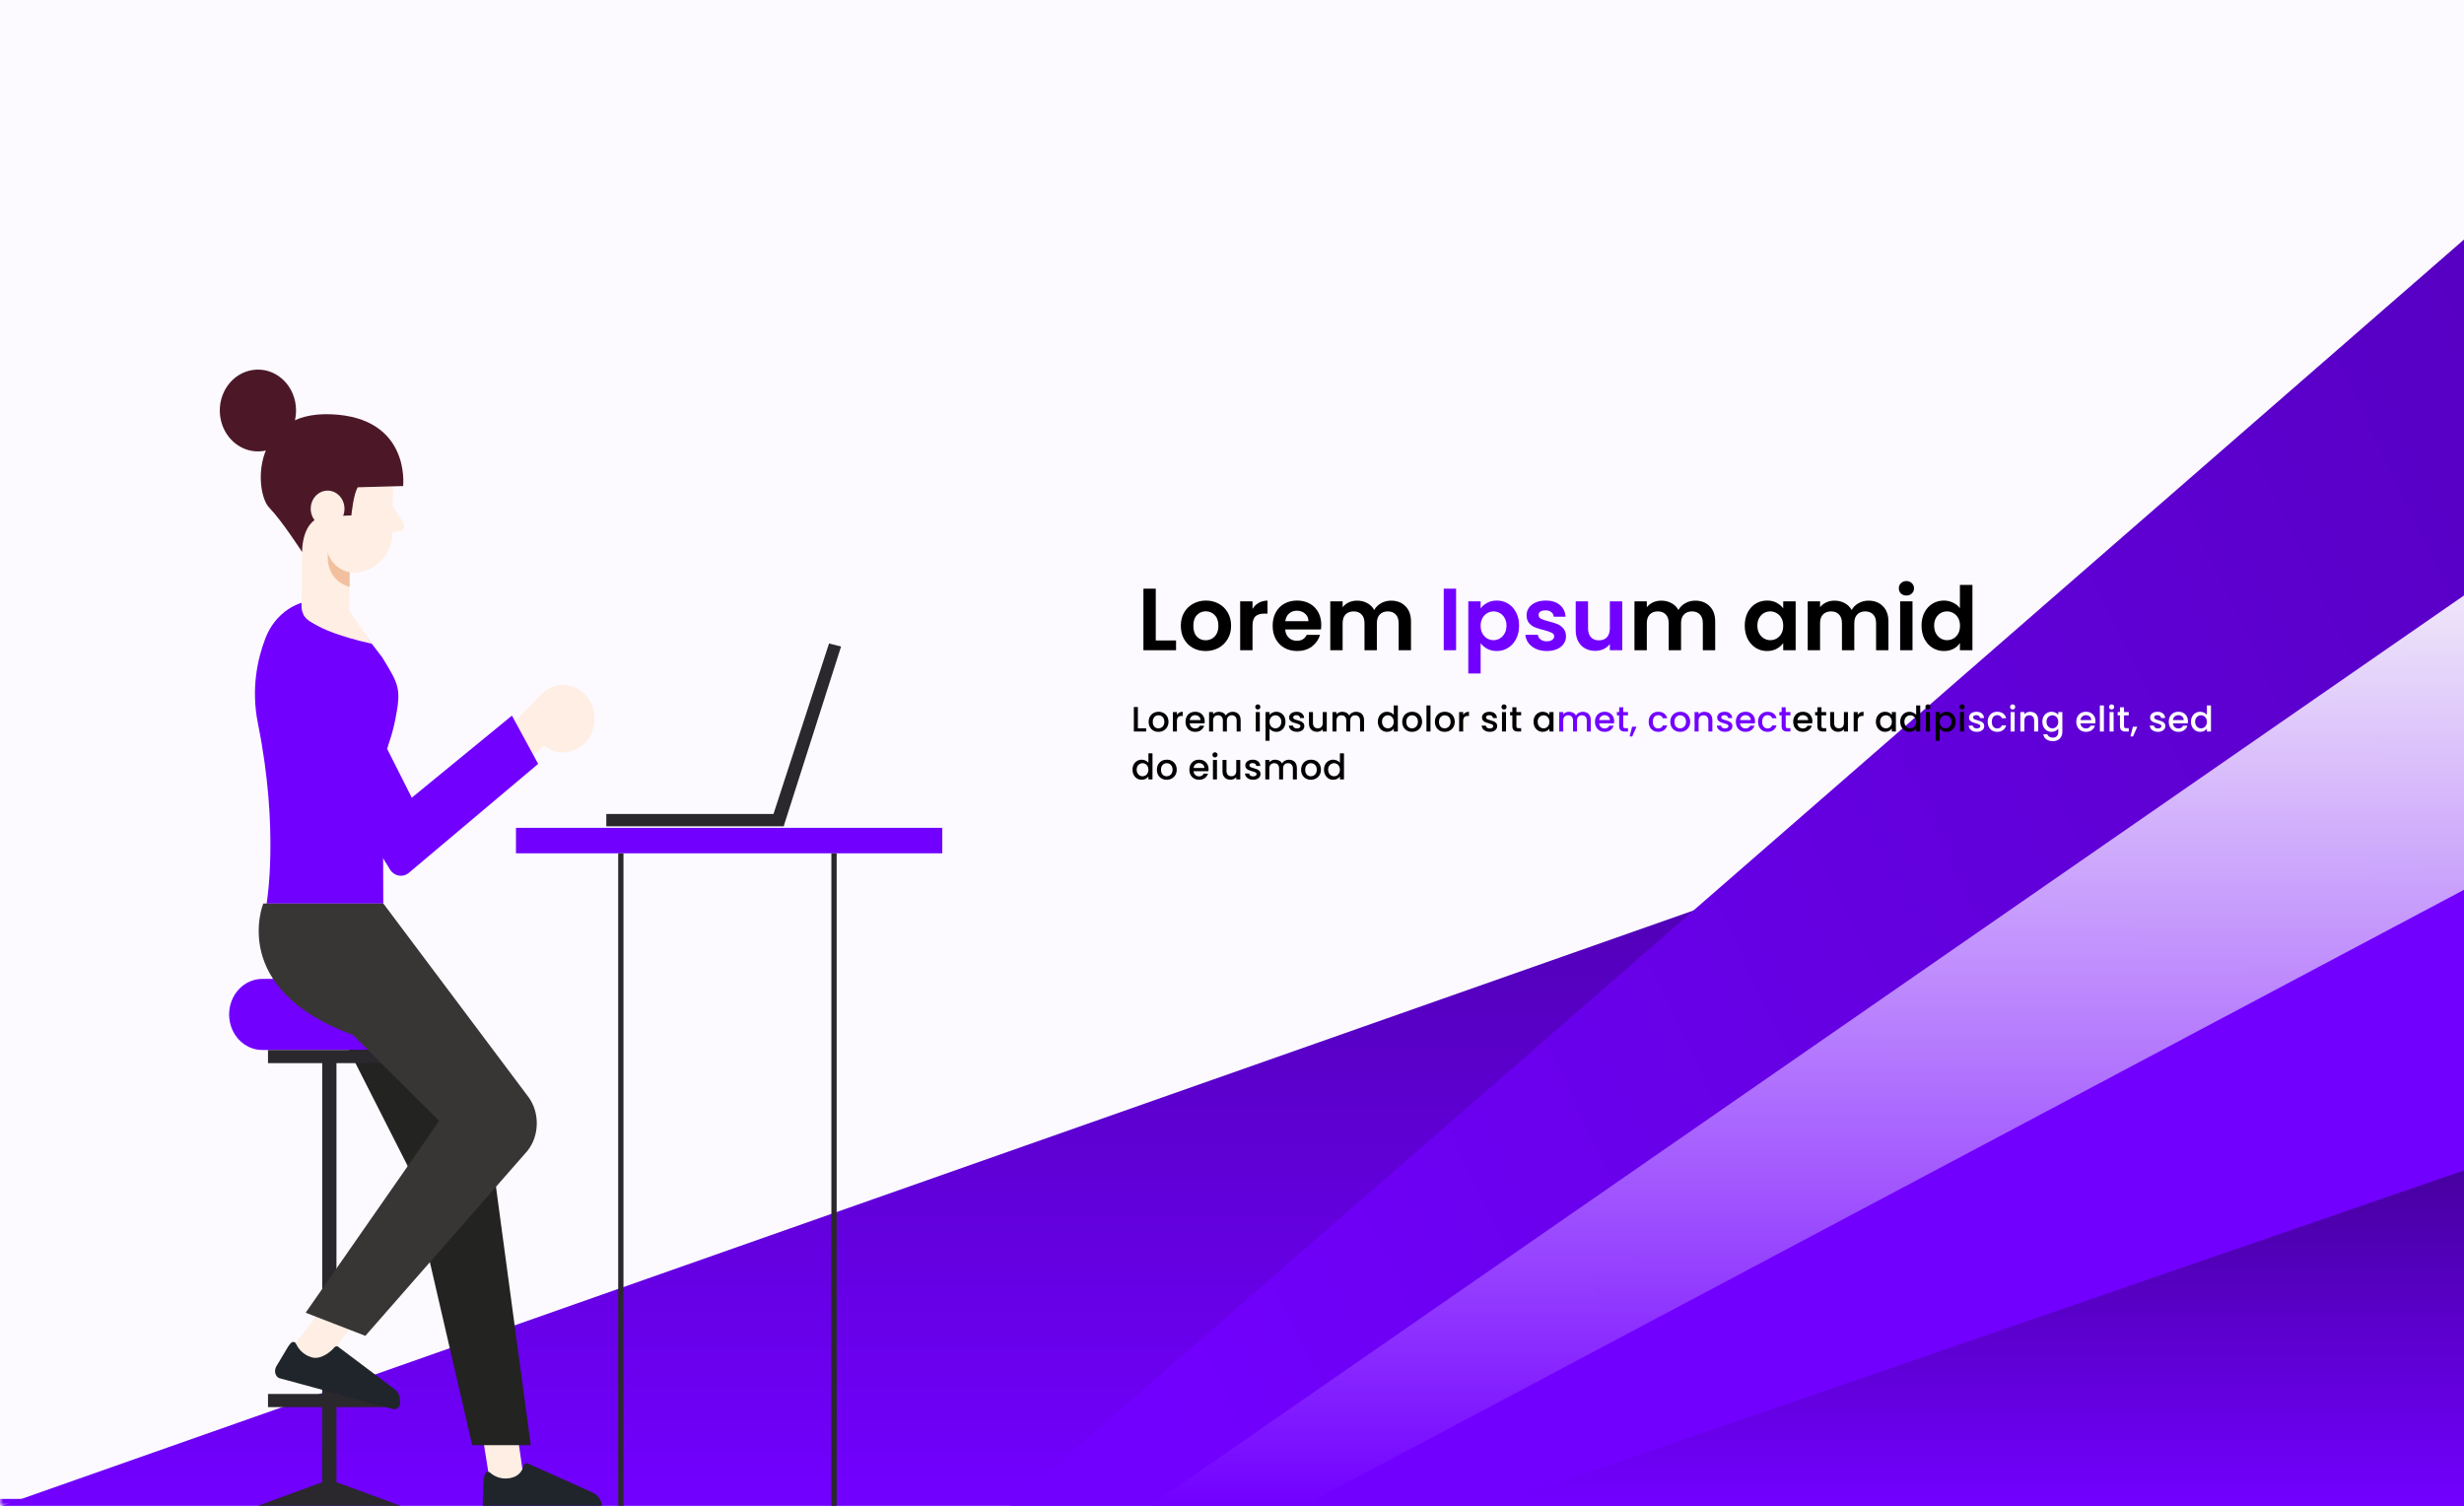 <svg width="360" height="220" viewBox="0 0 360 220" fill="none" xmlns="http://www.w3.org/2000/svg">
<rect width="360" height="220" fill="#1E1E1E"/>
<g clip-path="url(#clip0_568_3855)">
<rect width="360" height="220" fill="#FCFAFF"/>
<mask id="path-1-inside-1_568_3855" fill="white">
<path d="M0 0H360V220H0V0Z"/>
</mask>
<path d="M0 0H360V220H0V0Z" fill="#FCFAFF"/>
<path d="M360 219H0V221H360V219Z" fill="#7200FF" mask="url(#path-1-inside-1_568_3855)"/>
<path d="M332.734 103L-3.9665e-05 220.101L332.734 220.101L332.734 103Z" fill="url(#paint0_linear_568_3855)"/>
<path d="M360 35L147.42 220.101L360 220.101L360 35Z" fill="url(#paint1_linear_568_3855)"/>
<path d="M360 125.298V87L168 220L360 220L360 125.298Z" fill="url(#paint2_linear_568_3855)"/>
<path d="M360 130L190.213 220.101L360 220.101L360 130Z" fill="#7200FF"/>
<path d="M360 171L217.664 220.101L360 220.101V171Z" fill="url(#paint3_linear_568_3855)"/>
<g clip-path="url(#clip1_568_3855)">
<path d="M69.77 205.168L71.528 216.209L76.627 216.737L74.86 204.406L69.77 205.168Z" fill="#FFEEE3"/>
<path d="M70.829 215.447C70.934 215.058 71.313 214.911 71.587 215.145C72.112 215.612 73.056 216.174 74.403 215.975C75.807 215.776 76.307 214.859 76.492 214.219C76.589 213.881 76.888 213.7 77.154 213.829L86.698 218.121C87.23 218.381 87.649 218.891 87.867 219.532C88.077 220.137 87.714 220.804 87.181 220.812L71.547 220.916C70.966 220.916 70.498 220.328 70.531 219.609L70.668 216.114C70.668 216.053 70.676 216.001 70.692 215.941L70.829 215.447Z" fill="#1F252A"/>
<path d="M49.158 154.367H47.077L47.077 219.462H49.158L49.158 154.367Z" fill="#2A272D"/>
<path d="M44.651 140.981L59.559 170.349L68.99 211.147H77.549L71.442 165.806L44.651 140.981Z" fill="#232322"/>
<path d="M56.952 153.407H38.317C35.646 153.407 33.476 151.088 33.476 148.215C33.476 145.351 35.638 143.023 38.317 143.023H56.952C59.622 143.023 61.792 145.351 61.792 148.215C61.792 151.088 59.622 153.407 56.952 153.407Z" fill="#7200FF"/>
<path d="M57.064 153.407H39.155V155.328H57.064V153.407Z" fill="#2A272D"/>
<path d="M57.064 203.662H39.155V205.583H57.064V203.662Z" fill="#2A272D"/>
<path d="M47.149 87.792C43.559 87.325 40.155 89.653 38.783 93.235C37.622 96.255 36.654 100.633 37.686 105.712C40.833 121.261 38.953 132.017 38.953 132.017H55.999L55.934 110.843C55.934 110.843 57.112 108.377 57.75 105.15C58.645 100.633 58.306 100.045 55.846 96.047L50.61 89.194C50.618 89.194 49.448 88.086 47.149 87.792Z" fill="#7200FF"/>
<path d="M78.154 102.796C79.292 100.356 82.051 99.37 84.326 100.59C86.601 101.81 87.521 104.769 86.383 107.209C85.246 109.649 82.487 110.636 80.212 109.416C77.937 108.204 77.017 105.236 78.154 102.796Z" fill="#FFEEE3"/>
<path d="M79.162 101.369L70.498 110.194L73.789 114.123L80.542 107.919L79.162 101.369Z" fill="#FFEEE3"/>
<path d="M41.308 101.49L56.983 127.042C57.588 128.019 58.831 128.253 59.71 127.543L78.627 111.605L74.796 104.553L60.162 116.546L49.932 96.255C48.569 93.209 44.947 92.283 42.446 94.325C40.364 96.021 39.872 99.153 41.308 101.49Z" fill="#7200FF"/>
<path d="M48.134 91.66C47.142 91.651 46.085 91.21 45.303 90.777C44.528 90.353 44.044 89.48 44.052 88.545L44.213 71.378L51.208 71.412L51.046 88.363C51.038 90.31 49.731 91.669 48.134 91.66Z" fill="#FFEEE3"/>
<path d="M51.093 83.604L48.205 79.217C48.205 79.217 46.438 84.227 51.077 85.767L51.093 83.604Z" fill="#F2C09E"/>
<path d="M57.394 71.447C57.37 76.561 53.49 80.68 48.722 80.654C43.954 80.628 40.114 76.466 40.138 71.352C40.163 66.238 44.043 62.119 48.811 62.145C53.57 62.171 57.41 66.333 57.394 71.447Z" fill="#FFEEE3"/>
<path d="M51.706 83.656C49.447 83.647 47.616 81.666 47.632 79.243L47.656 72.909L57.385 71.447L57.361 77.651C57.345 80.982 54.82 83.673 51.706 83.656Z" fill="#FFEEE3"/>
<path d="M57.127 73.515L58.999 76.5C59.265 76.985 58.918 77.582 58.361 77.582L56.175 78.014L57.127 73.515Z" fill="#FFEEE3"/>
<path d="M47.668 75.445L51.338 75.306C51.338 75.306 51.653 71.888 52.371 71.066C53.089 70.244 53.452 66.593 53.452 66.593C53.452 66.593 51.717 68.868 51.209 71.222L58.897 71.014C58.897 71.014 60.043 61.012 48.402 60.527C36.752 60.042 37.075 71.862 39.366 74.207C41.19 76.076 44.142 80.662 44.142 80.662C44.142 80.662 44.005 75.583 47.668 75.445Z" fill="#4C1827"/>
<path d="M50.328 74.233C50.377 75.695 49.312 76.915 47.957 76.968C46.593 77.019 45.456 75.877 45.399 74.424C45.351 72.961 46.416 71.741 47.771 71.681C49.134 71.629 50.272 72.771 50.328 74.233Z" fill="#FFEEE3"/>
<path d="M43.213 59.246C43.584 62.526 41.414 65.502 38.365 65.909C35.307 66.307 32.532 63.98 32.153 60.7C31.782 57.421 33.952 54.444 37.01 54.046C40.067 53.639 42.842 55.967 43.213 59.246Z" fill="#4C1827"/>
<path d="M44.326 89.731C44.326 89.731 44.996 91.972 54.338 94.057L49.998 87.723L44.326 89.731Z" fill="#FFEEE3"/>
<path d="M48.118 216.174L35.597 220.769H60.622L48.118 216.174Z" fill="#2A272D"/>
<path d="M49.061 188.65L42.212 197.484L47.133 199.492L54.006 190.138L49.061 188.65Z" fill="#FFEEE3"/>
<path d="M42.447 196.281C42.689 195.978 43.092 195.996 43.254 196.333C43.56 196.991 44.206 197.908 45.521 198.306C46.884 198.721 48.377 197.441 48.78 196.93C48.99 196.662 49.337 196.619 49.53 196.861L57.912 203.169C58.299 203.636 58.493 204.285 58.461 204.969C58.428 205.609 57.847 206.068 57.355 205.843L40.769 201.343C40.237 201.092 40.027 200.348 40.325 199.708L42.052 196.818C42.076 196.766 42.108 196.714 42.141 196.671L42.447 196.281Z" fill="#1F252A"/>
<path d="M38.462 132.017C38.462 132.017 33.331 144.546 51.564 151.217L64.165 163.773L44.658 191.791L53.379 195.174L77.064 168.142C78.815 165.953 78.888 162.596 77.234 160.312L56.009 132.008H38.462V132.017Z" fill="#383635"/>
<path d="M137.673 120.95L75.385 120.95V124.671L137.673 124.671V120.95Z" fill="#7200FF"/>
<path d="M90.707 220.786L90.707 124.671" stroke="#2A272D" stroke-width="0.771" stroke-miterlimit="10"/>
<path d="M121.854 220.786L121.854 124.671" stroke="#2A272D" stroke-width="0.771" stroke-miterlimit="10"/>
<path d="M114.495 118.925L88.583 118.925V120.725L114.495 120.725V118.925Z" fill="#2A272D"/>
<path d="M114.494 120.734L122.884 94.464L121.125 94.014L112.905 119.246L114.494 120.734Z" fill="#2A272D"/>
<path d="M55.783 125.086L43.27 104.682L55.783 125.086Z" fill="#7200FF"/>
<path d="M55.783 125.086L43.27 104.682" stroke="#7200FF" stroke-width="0.265" stroke-miterlimit="10" stroke-linecap="round" stroke-linejoin="round"/>
<path d="M56.539 109.078L51.763 100.979" stroke="#7200FF" stroke-width="0.265" stroke-miterlimit="10" stroke-linecap="round" stroke-linejoin="round"/>
</g>
<path d="M168.862 93.569H171.827V95H167.058V86.004H168.862V93.569ZM176.144 95.116C175.457 95.116 174.838 94.966 174.288 94.665C173.738 94.356 173.304 93.922 172.986 93.363C172.677 92.805 172.522 92.16 172.522 91.43C172.522 90.699 172.681 90.055 172.999 89.496C173.326 88.938 173.768 88.508 174.327 88.208C174.885 87.898 175.508 87.744 176.196 87.744C176.883 87.744 177.506 87.898 178.065 88.208C178.623 88.508 179.061 88.938 179.379 89.496C179.706 90.055 179.869 90.699 179.869 91.43C179.869 92.16 179.702 92.805 179.366 93.363C179.04 93.922 178.593 94.356 178.026 94.665C177.467 94.966 176.84 95.116 176.144 95.116ZM176.144 93.544C176.471 93.544 176.776 93.466 177.059 93.312C177.351 93.148 177.583 92.908 177.755 92.59C177.927 92.272 178.013 91.885 178.013 91.43C178.013 90.751 177.833 90.231 177.472 89.87C177.119 89.501 176.686 89.316 176.17 89.316C175.654 89.316 175.221 89.501 174.868 89.87C174.525 90.231 174.353 90.751 174.353 91.43C174.353 92.109 174.52 92.633 174.855 93.002C175.199 93.363 175.629 93.544 176.144 93.544ZM182.997 88.968C183.229 88.59 183.53 88.293 183.899 88.079C184.277 87.864 184.707 87.757 185.188 87.757V89.651H184.711C184.144 89.651 183.715 89.784 183.423 90.051C183.139 90.317 182.997 90.781 182.997 91.443V95H181.193V87.86H182.997V88.968ZM193.041 91.275C193.041 91.533 193.024 91.765 192.99 91.971H187.77C187.813 92.487 187.993 92.891 188.311 93.183C188.629 93.475 189.02 93.621 189.484 93.621C190.154 93.621 190.631 93.333 190.915 92.757H192.861C192.655 93.445 192.259 94.012 191.675 94.459C191.091 94.897 190.373 95.116 189.523 95.116C188.835 95.116 188.217 94.966 187.667 94.665C187.125 94.356 186.7 93.922 186.391 93.363C186.09 92.805 185.94 92.16 185.94 91.43C185.94 90.691 186.09 90.042 186.391 89.484C186.692 88.925 187.113 88.495 187.654 88.195C188.195 87.894 188.818 87.744 189.523 87.744C190.202 87.744 190.807 87.89 191.34 88.182C191.881 88.474 192.298 88.891 192.59 89.432C192.891 89.965 193.041 90.579 193.041 91.275ZM191.173 90.76C191.164 90.296 190.996 89.926 190.67 89.651C190.343 89.368 189.944 89.226 189.471 89.226C189.024 89.226 188.646 89.363 188.337 89.638C188.036 89.905 187.852 90.278 187.783 90.76H191.173ZM203.226 87.757C204.102 87.757 204.807 88.027 205.34 88.569C205.881 89.101 206.152 89.849 206.152 90.811V95H204.347V91.056C204.347 90.498 204.206 90.072 203.922 89.78C203.638 89.479 203.252 89.329 202.762 89.329C202.272 89.329 201.881 89.479 201.589 89.78C201.306 90.072 201.164 90.498 201.164 91.056V95H199.359V91.056C199.359 90.498 199.218 90.072 198.934 89.78C198.65 89.479 198.264 89.329 197.774 89.329C197.276 89.329 196.88 89.479 196.588 89.78C196.305 90.072 196.163 90.498 196.163 91.056V95H194.359V87.86H196.163V88.723C196.395 88.422 196.691 88.186 197.052 88.014C197.422 87.842 197.826 87.757 198.264 87.757C198.822 87.757 199.321 87.877 199.759 88.117C200.197 88.349 200.537 88.684 200.777 89.123C201.009 88.71 201.344 88.379 201.782 88.13C202.229 87.881 202.71 87.757 203.226 87.757ZM247.67 87.757C248.546 87.757 249.251 88.027 249.784 88.569C250.325 89.101 250.596 89.849 250.596 90.811V95H248.791V91.056C248.791 90.498 248.649 90.072 248.366 89.78C248.082 89.479 247.696 89.329 247.206 89.329C246.716 89.329 246.325 89.479 246.033 89.78C245.749 90.072 245.608 90.498 245.608 91.056V95H243.803V91.056C243.803 90.498 243.662 90.072 243.378 89.78C243.094 89.479 242.708 89.329 242.218 89.329C241.72 89.329 241.324 89.479 241.032 89.78C240.749 90.072 240.607 90.498 240.607 91.056V95H238.802V87.86H240.607V88.723C240.839 88.422 241.135 88.186 241.496 88.014C241.866 87.842 242.27 87.757 242.708 87.757C243.266 87.757 243.765 87.877 244.203 88.117C244.641 88.349 244.98 88.684 245.221 89.123C245.453 88.71 245.788 88.379 246.226 88.13C246.673 87.881 247.154 87.757 247.67 87.757ZM254.915 91.404C254.915 90.682 255.057 90.042 255.341 89.484C255.633 88.925 256.024 88.495 256.513 88.195C257.012 87.894 257.566 87.744 258.176 87.744C258.709 87.744 259.173 87.851 259.568 88.066C259.972 88.281 260.294 88.551 260.535 88.878V87.86H262.352V95H260.535V93.956C260.303 94.291 259.981 94.57 259.568 94.794C259.164 95.009 258.696 95.116 258.163 95.116C257.562 95.116 257.012 94.961 256.513 94.652C256.024 94.343 255.633 93.909 255.341 93.35C255.057 92.783 254.915 92.134 254.915 91.404ZM260.535 91.43C260.535 90.992 260.449 90.618 260.277 90.308C260.105 89.99 259.873 89.75 259.581 89.587C259.289 89.415 258.975 89.329 258.64 89.329C258.305 89.329 257.996 89.41 257.712 89.574C257.429 89.737 257.197 89.978 257.016 90.296C256.844 90.605 256.758 90.974 256.758 91.404C256.758 91.834 256.844 92.212 257.016 92.538C257.197 92.856 257.429 93.101 257.712 93.273C258.004 93.445 258.314 93.531 258.64 93.531C258.975 93.531 259.289 93.449 259.581 93.286C259.873 93.114 260.105 92.873 260.277 92.564C260.449 92.246 260.535 91.868 260.535 91.43ZM272.982 87.757C273.858 87.757 274.563 88.027 275.096 88.569C275.637 89.101 275.908 89.849 275.908 90.811V95H274.103V91.056C274.103 90.498 273.961 90.072 273.678 89.78C273.394 89.479 273.008 89.329 272.518 89.329C272.028 89.329 271.637 89.479 271.345 89.78C271.062 90.072 270.92 90.498 270.92 91.056V95H269.115V91.056C269.115 90.498 268.974 90.072 268.69 89.78C268.406 89.479 268.02 89.329 267.53 89.329C267.032 89.329 266.636 89.479 266.344 89.78C266.061 90.072 265.919 90.498 265.919 91.056V95H264.114V87.86H265.919V88.723C266.151 88.422 266.447 88.186 266.808 88.014C267.178 87.842 267.582 87.757 268.02 87.757C268.578 87.757 269.077 87.877 269.515 88.117C269.953 88.349 270.292 88.684 270.533 89.123C270.765 88.71 271.1 88.379 271.538 88.13C271.985 87.881 272.466 87.757 272.982 87.757ZM278.535 87.009C278.217 87.009 277.951 86.91 277.736 86.713C277.53 86.506 277.427 86.253 277.427 85.952C277.427 85.651 277.53 85.402 277.736 85.204C277.951 84.998 278.217 84.895 278.535 84.895C278.853 84.895 279.115 84.998 279.321 85.204C279.536 85.402 279.644 85.651 279.644 85.952C279.644 86.253 279.536 86.506 279.321 86.713C279.115 86.91 278.853 87.009 278.535 87.009ZM279.424 87.86V95H277.62V87.86H279.424ZM280.743 91.404C280.743 90.682 280.885 90.042 281.169 89.484C281.461 88.925 281.856 88.495 282.354 88.195C282.853 87.894 283.407 87.744 284.017 87.744C284.481 87.744 284.924 87.847 285.345 88.053C285.766 88.251 286.101 88.517 286.35 88.852V85.462H288.18V95H286.35V93.943C286.126 94.295 285.813 94.579 285.409 94.794C285.005 95.009 284.537 95.116 284.004 95.116C283.403 95.116 282.853 94.961 282.354 94.652C281.856 94.343 281.461 93.909 281.169 93.35C280.885 92.783 280.743 92.134 280.743 91.404ZM286.363 91.43C286.363 90.992 286.277 90.618 286.105 90.308C285.933 89.99 285.701 89.75 285.409 89.587C285.117 89.415 284.803 89.329 284.468 89.329C284.133 89.329 283.824 89.41 283.54 89.574C283.257 89.737 283.025 89.978 282.844 90.296C282.672 90.605 282.586 90.974 282.586 91.404C282.586 91.834 282.672 92.212 282.844 92.538C283.025 92.856 283.257 93.101 283.54 93.273C283.832 93.445 284.142 93.531 284.468 93.531C284.803 93.531 285.117 93.449 285.409 93.286C285.701 93.114 285.933 92.873 286.105 92.564C286.277 92.246 286.363 91.868 286.363 91.43Z" fill="black"/>
<path d="M212.74 86.004V95H210.935V86.004H212.74ZM216.327 88.891C216.559 88.564 216.877 88.293 217.281 88.079C217.693 87.855 218.161 87.744 218.686 87.744C219.296 87.744 219.846 87.894 220.335 88.195C220.834 88.495 221.225 88.925 221.508 89.484C221.8 90.034 221.946 90.674 221.946 91.404C221.946 92.134 221.8 92.783 221.508 93.35C221.225 93.909 220.834 94.343 220.335 94.652C219.846 94.961 219.296 95.116 218.686 95.116C218.161 95.116 217.697 95.009 217.294 94.794C216.898 94.579 216.576 94.308 216.327 93.982V98.403H214.523V87.86H216.327V88.891ZM220.103 91.404C220.103 90.974 220.013 90.605 219.833 90.296C219.661 89.978 219.429 89.737 219.137 89.574C218.853 89.41 218.544 89.329 218.209 89.329C217.882 89.329 217.573 89.415 217.281 89.587C216.997 89.75 216.765 89.99 216.585 90.308C216.413 90.626 216.327 91 216.327 91.43C216.327 91.859 216.413 92.233 216.585 92.551C216.765 92.869 216.997 93.114 217.281 93.286C217.573 93.449 217.882 93.531 218.209 93.531C218.544 93.531 218.853 93.445 219.137 93.273C219.429 93.101 219.661 92.856 219.833 92.538C220.013 92.22 220.103 91.842 220.103 91.404ZM225.99 95.116C225.406 95.116 224.882 95.013 224.418 94.807C223.954 94.592 223.584 94.304 223.309 93.943C223.043 93.582 222.897 93.183 222.871 92.744H224.688C224.723 93.019 224.856 93.247 225.088 93.428C225.329 93.608 225.625 93.698 225.977 93.698C226.321 93.698 226.587 93.629 226.776 93.492C226.974 93.355 227.073 93.178 227.073 92.964C227.073 92.732 226.953 92.56 226.712 92.448C226.48 92.328 226.106 92.199 225.591 92.061C225.058 91.933 224.62 91.799 224.276 91.662C223.941 91.524 223.649 91.314 223.4 91.03C223.159 90.747 223.039 90.364 223.039 89.883C223.039 89.488 223.15 89.127 223.374 88.8C223.606 88.474 223.932 88.216 224.353 88.027C224.783 87.838 225.286 87.744 225.861 87.744C226.712 87.744 227.391 87.958 227.898 88.388C228.405 88.809 228.684 89.38 228.735 90.102H227.008C226.983 89.819 226.862 89.595 226.648 89.432C226.441 89.26 226.162 89.174 225.81 89.174C225.483 89.174 225.23 89.234 225.049 89.355C224.877 89.475 224.792 89.642 224.792 89.857C224.792 90.098 224.912 90.283 225.152 90.412C225.393 90.532 225.767 90.656 226.274 90.785C226.789 90.914 227.215 91.047 227.55 91.185C227.885 91.322 228.173 91.537 228.413 91.829C228.662 92.113 228.791 92.491 228.8 92.964C228.8 93.376 228.684 93.746 228.452 94.072C228.229 94.398 227.902 94.656 227.472 94.845C227.051 95.026 226.557 95.116 225.99 95.116ZM237.022 87.86V95H235.205V94.098C234.973 94.407 234.668 94.652 234.29 94.832C233.92 95.004 233.516 95.09 233.078 95.09C232.52 95.09 232.025 94.974 231.596 94.742C231.166 94.502 230.827 94.154 230.578 93.698C230.337 93.234 230.217 92.684 230.217 92.049V87.86H232.021V91.791C232.021 92.358 232.163 92.796 232.446 93.105C232.73 93.406 233.117 93.556 233.606 93.556C234.105 93.556 234.496 93.406 234.779 93.105C235.063 92.796 235.205 92.358 235.205 91.791V87.86H237.022Z" fill="#7200FF"/>
<path d="M166.248 106.406H167.46V106.88H165.66V103.296H166.248V106.406ZM169.247 106.926C168.979 106.926 168.736 106.866 168.52 106.746C168.303 106.622 168.133 106.45 168.009 106.23C167.885 106.007 167.823 105.749 167.823 105.457C167.823 105.168 167.887 104.912 168.014 104.688C168.141 104.465 168.315 104.293 168.535 104.172C168.755 104.052 169.001 103.992 169.273 103.992C169.544 103.992 169.79 104.052 170.01 104.172C170.23 104.293 170.404 104.465 170.531 104.688C170.658 104.912 170.722 105.168 170.722 105.457C170.722 105.745 170.656 106.002 170.526 106.225C170.395 106.449 170.216 106.622 169.989 106.746C169.766 106.866 169.518 106.926 169.247 106.926ZM169.247 106.416C169.398 106.416 169.539 106.38 169.67 106.308C169.804 106.235 169.912 106.127 169.995 105.983C170.077 105.838 170.118 105.663 170.118 105.457C170.118 105.25 170.079 105.077 170 104.936C169.921 104.791 169.816 104.683 169.685 104.611C169.555 104.539 169.414 104.502 169.262 104.502C169.111 104.502 168.97 104.539 168.839 104.611C168.712 104.683 168.611 104.791 168.535 104.936C168.459 105.077 168.422 105.25 168.422 105.457C168.422 105.763 168.499 106 168.654 106.168C168.812 106.333 169.01 106.416 169.247 106.416ZM171.953 104.451C172.039 104.306 172.152 104.195 172.293 104.116C172.438 104.033 172.608 103.992 172.804 103.992V104.6H172.654C172.424 104.6 172.249 104.659 172.128 104.776C172.011 104.893 171.953 105.096 171.953 105.384V106.88H171.365V104.038H171.953V104.451ZM176.011 105.39C176.011 105.496 176.004 105.592 175.99 105.678H173.819C173.836 105.905 173.921 106.087 174.072 106.225C174.223 106.363 174.409 106.431 174.629 106.431C174.945 106.431 175.169 106.299 175.299 106.034H175.934C175.848 106.296 175.691 106.51 175.464 106.679C175.241 106.844 174.962 106.926 174.629 106.926C174.357 106.926 174.113 106.866 173.896 106.746C173.683 106.622 173.515 106.45 173.391 106.23C173.271 106.007 173.211 105.749 173.211 105.457C173.211 105.164 173.269 104.908 173.386 104.688C173.506 104.465 173.673 104.293 173.886 104.172C174.103 104.052 174.35 103.992 174.629 103.992C174.897 103.992 175.136 104.05 175.346 104.167C175.555 104.284 175.719 104.449 175.836 104.662C175.953 104.872 176.011 105.114 176.011 105.39ZM175.397 105.204C175.394 104.987 175.316 104.814 175.165 104.683C175.014 104.552 174.827 104.487 174.603 104.487C174.4 104.487 174.227 104.552 174.082 104.683C173.938 104.81 173.852 104.984 173.824 105.204H175.397ZM180.092 103.992C180.315 103.992 180.515 104.038 180.69 104.131C180.869 104.224 181.008 104.362 181.108 104.544C181.211 104.726 181.262 104.946 181.262 105.204V106.88H180.68V105.292C180.68 105.037 180.616 104.843 180.489 104.709C180.362 104.571 180.188 104.502 179.968 104.502C179.748 104.502 179.572 104.571 179.442 104.709C179.315 104.843 179.251 105.037 179.251 105.292V106.88H178.668V105.292C178.668 105.037 178.605 104.843 178.477 104.709C178.35 104.571 178.177 104.502 177.956 104.502C177.736 104.502 177.561 104.571 177.43 104.709C177.303 104.843 177.24 105.037 177.24 105.292V106.88H176.652V104.038H177.24V104.363C177.336 104.246 177.458 104.155 177.606 104.09C177.754 104.025 177.912 103.992 178.08 103.992C178.307 103.992 178.51 104.04 178.689 104.136C178.868 104.233 179.005 104.372 179.101 104.554C179.187 104.382 179.321 104.246 179.504 104.147C179.686 104.043 179.882 103.992 180.092 103.992ZM183.774 103.662C183.667 103.662 183.578 103.626 183.505 103.554C183.433 103.481 183.397 103.392 183.397 103.285C183.397 103.179 183.433 103.089 183.505 103.017C183.578 102.945 183.667 102.909 183.774 102.909C183.877 102.909 183.964 102.945 184.037 103.017C184.109 103.089 184.145 103.179 184.145 103.285C184.145 103.392 184.109 103.481 184.037 103.554C183.964 103.626 183.877 103.662 183.774 103.662ZM184.062 104.038V106.88H183.474V104.038H184.062ZM185.484 104.456C185.584 104.325 185.72 104.215 185.892 104.126C186.064 104.037 186.258 103.992 186.474 103.992C186.722 103.992 186.947 104.054 187.15 104.178C187.356 104.298 187.518 104.468 187.635 104.688C187.752 104.908 187.81 105.161 187.81 105.446C187.81 105.732 187.752 105.988 187.635 106.215C187.518 106.438 187.356 106.614 187.15 106.741C186.947 106.865 186.722 106.926 186.474 106.926C186.258 106.926 186.065 106.883 185.897 106.797C185.728 106.708 185.591 106.598 185.484 106.467V108.231H184.896V104.038H185.484V104.456ZM187.212 105.446C187.212 105.25 187.171 105.082 187.088 104.941C187.009 104.796 186.903 104.688 186.768 104.616C186.638 104.54 186.497 104.502 186.346 104.502C186.198 104.502 186.057 104.54 185.923 104.616C185.792 104.692 185.685 104.802 185.603 104.946C185.524 105.09 185.484 105.261 185.484 105.457C185.484 105.653 185.524 105.824 185.603 105.972C185.685 106.117 185.792 106.227 185.923 106.302C186.057 106.378 186.198 106.416 186.346 106.416C186.497 106.416 186.638 106.378 186.768 106.302C186.903 106.223 187.009 106.11 187.088 105.962C187.171 105.814 187.212 105.642 187.212 105.446ZM189.485 106.926C189.262 106.926 189.061 106.887 188.882 106.808C188.706 106.725 188.567 106.615 188.464 106.478C188.361 106.337 188.306 106.18 188.299 106.008H188.908C188.918 106.129 188.975 106.23 189.078 106.313C189.184 106.392 189.317 106.431 189.475 106.431C189.64 106.431 189.767 106.4 189.857 106.338C189.949 106.273 189.996 106.191 189.996 106.091C189.996 105.984 189.944 105.905 189.841 105.854C189.741 105.802 189.581 105.745 189.361 105.684C189.148 105.625 188.975 105.568 188.841 105.513C188.706 105.458 188.59 105.374 188.49 105.261C188.394 105.147 188.345 104.998 188.345 104.812C188.345 104.661 188.39 104.523 188.48 104.399C188.569 104.272 188.696 104.172 188.861 104.1C189.03 104.028 189.222 103.992 189.439 103.992C189.762 103.992 190.022 104.074 190.218 104.239C190.417 104.401 190.524 104.623 190.537 104.905H189.949C189.939 104.778 189.887 104.676 189.795 104.6C189.702 104.525 189.576 104.487 189.418 104.487C189.263 104.487 189.145 104.516 189.062 104.575C188.98 104.633 188.939 104.71 188.939 104.807C188.939 104.882 188.966 104.946 189.021 104.998C189.076 105.049 189.143 105.09 189.222 105.121C189.301 105.149 189.418 105.185 189.573 105.23C189.779 105.285 189.948 105.341 190.078 105.4C190.212 105.455 190.328 105.537 190.424 105.647C190.52 105.757 190.57 105.904 190.573 106.086C190.573 106.247 190.529 106.392 190.439 106.519C190.35 106.646 190.223 106.746 190.058 106.818C189.896 106.89 189.705 106.926 189.485 106.926ZM193.844 104.038V106.88H193.256V106.545C193.164 106.662 193.041 106.755 192.89 106.823C192.742 106.889 192.584 106.921 192.416 106.921C192.192 106.921 191.991 106.875 191.812 106.782C191.637 106.689 191.498 106.552 191.395 106.369C191.295 106.187 191.245 105.967 191.245 105.709V104.038H191.828V105.622C191.828 105.876 191.891 106.072 192.019 106.21C192.146 106.344 192.319 106.411 192.54 106.411C192.76 106.411 192.933 106.344 193.06 106.21C193.191 106.072 193.256 105.876 193.256 105.622V104.038H193.844ZM198.122 103.992C198.346 103.992 198.545 104.038 198.72 104.131C198.899 104.224 199.038 104.362 199.138 104.544C199.241 104.726 199.293 104.946 199.293 105.204V106.88H198.71V105.292C198.71 105.037 198.646 104.843 198.519 104.709C198.392 104.571 198.218 104.502 197.998 104.502C197.778 104.502 197.603 104.571 197.472 104.709C197.345 104.843 197.281 105.037 197.281 105.292V106.88H196.699V105.292C196.699 105.037 196.635 104.843 196.508 104.709C196.381 104.571 196.207 104.502 195.987 104.502C195.767 104.502 195.592 104.571 195.461 104.709C195.334 104.843 195.27 105.037 195.27 105.292V106.88H194.682V104.038H195.27V104.363C195.366 104.246 195.488 104.155 195.636 104.09C195.784 104.025 195.942 103.992 196.111 103.992C196.338 103.992 196.541 104.04 196.719 104.136C196.898 104.233 197.036 104.372 197.132 104.554C197.218 104.382 197.352 104.246 197.534 104.147C197.716 104.043 197.912 103.992 198.122 103.992ZM201.309 105.446C201.309 105.161 201.367 104.908 201.484 104.688C201.605 104.468 201.766 104.298 201.969 104.178C202.175 104.054 202.404 103.992 202.655 103.992C202.841 103.992 203.023 104.033 203.202 104.116C203.384 104.195 203.528 104.301 203.635 104.435V103.064H204.228V106.88H203.635V106.452C203.539 106.589 203.404 106.703 203.233 106.792C203.064 106.882 202.87 106.926 202.65 106.926C202.402 106.926 202.175 106.865 201.969 106.741C201.766 106.614 201.605 106.438 201.484 106.215C201.367 105.988 201.309 105.732 201.309 105.446ZM203.635 105.457C203.635 105.261 203.594 105.09 203.511 104.946C203.432 104.802 203.327 104.692 203.196 104.616C203.066 104.54 202.925 104.502 202.774 104.502C202.622 104.502 202.481 104.54 202.351 104.616C202.22 104.688 202.113 104.796 202.031 104.941C201.952 105.082 201.912 105.25 201.912 105.446C201.912 105.642 201.952 105.814 202.031 105.962C202.113 106.11 202.22 106.223 202.351 106.302C202.485 106.378 202.626 106.416 202.774 106.416C202.925 106.416 203.066 106.378 203.196 106.302C203.327 106.227 203.432 106.117 203.511 105.972C203.594 105.824 203.635 105.653 203.635 105.457ZM206.295 106.926C206.027 106.926 205.784 106.866 205.568 106.746C205.351 106.622 205.181 106.45 205.057 106.23C204.933 106.007 204.871 105.749 204.871 105.457C204.871 105.168 204.935 104.912 205.062 104.688C205.189 104.465 205.363 104.293 205.583 104.172C205.803 104.052 206.049 103.992 206.321 103.992C206.592 103.992 206.838 104.052 207.058 104.172C207.278 104.293 207.452 104.465 207.579 104.688C207.706 104.912 207.77 105.168 207.77 105.457C207.77 105.745 207.705 106.002 207.574 106.225C207.443 106.449 207.264 106.622 207.038 106.746C206.814 106.866 206.566 106.926 206.295 106.926ZM206.295 106.416C206.446 106.416 206.587 106.38 206.718 106.308C206.852 106.235 206.96 106.127 207.043 105.983C207.125 105.838 207.166 105.663 207.166 105.457C207.166 105.25 207.127 105.077 207.048 104.936C206.969 104.791 206.864 104.683 206.733 104.611C206.603 104.539 206.462 104.502 206.31 104.502C206.159 104.502 206.018 104.539 205.887 104.611C205.76 104.683 205.659 104.791 205.583 104.936C205.508 105.077 205.47 105.25 205.47 105.457C205.47 105.763 205.547 106 205.702 106.168C205.86 106.333 206.058 106.416 206.295 106.416ZM209.001 103.064V106.88H208.413V103.064H209.001ZM211.068 106.926C210.8 106.926 210.557 106.866 210.341 106.746C210.124 106.622 209.954 106.45 209.83 106.23C209.706 106.007 209.644 105.749 209.644 105.457C209.644 105.168 209.708 104.912 209.835 104.688C209.962 104.465 210.136 104.293 210.356 104.172C210.576 104.052 210.822 103.992 211.094 103.992C211.365 103.992 211.611 104.052 211.831 104.172C212.051 104.293 212.225 104.465 212.352 104.688C212.479 104.912 212.543 105.168 212.543 105.457C212.543 105.745 212.477 106.002 212.347 106.225C212.216 106.449 212.037 106.622 211.81 106.746C211.587 106.866 211.339 106.926 211.068 106.926ZM211.068 106.416C211.219 106.416 211.36 106.38 211.491 106.308C211.625 106.235 211.733 106.127 211.816 105.983C211.898 105.838 211.939 105.663 211.939 105.457C211.939 105.25 211.9 105.077 211.821 104.936C211.742 104.791 211.637 104.683 211.506 104.611C211.375 104.539 211.235 104.502 211.083 104.502C210.932 104.502 210.791 104.539 210.66 104.611C210.533 104.683 210.432 104.791 210.356 104.936C210.28 105.077 210.243 105.25 210.243 105.457C210.243 105.763 210.32 106 210.475 106.168C210.633 106.333 210.831 106.416 211.068 106.416ZM213.774 104.451C213.86 104.306 213.973 104.195 214.114 104.116C214.259 104.033 214.429 103.992 214.625 103.992V104.6H214.475C214.245 104.6 214.07 104.659 213.949 104.776C213.832 104.893 213.774 105.096 213.774 105.384V106.88H213.186V104.038H213.774V104.451ZM217.661 106.926C217.437 106.926 217.236 106.887 217.057 106.808C216.882 106.725 216.743 106.615 216.64 106.478C216.536 106.337 216.481 106.18 216.475 106.008H217.083C217.093 106.129 217.15 106.23 217.253 106.313C217.36 106.392 217.492 106.431 217.65 106.431C217.815 106.431 217.943 106.4 218.032 106.338C218.125 106.273 218.171 106.191 218.171 106.091C218.171 105.984 218.12 105.905 218.017 105.854C217.917 105.802 217.757 105.745 217.537 105.684C217.324 105.625 217.15 105.568 217.016 105.513C216.882 105.458 216.765 105.374 216.665 105.261C216.569 105.147 216.521 104.998 216.521 104.812C216.521 104.661 216.566 104.523 216.655 104.399C216.744 104.272 216.872 104.172 217.037 104.1C217.205 104.028 217.398 103.992 217.614 103.992C217.938 103.992 218.197 104.074 218.393 104.239C218.593 104.401 218.699 104.623 218.713 104.905H218.125C218.115 104.778 218.063 104.676 217.97 104.6C217.877 104.525 217.752 104.487 217.594 104.487C217.439 104.487 217.32 104.516 217.238 104.575C217.155 104.633 217.114 104.71 217.114 104.807C217.114 104.882 217.142 104.946 217.197 104.998C217.252 105.049 217.319 105.09 217.398 105.121C217.477 105.149 217.594 105.185 217.748 105.23C217.955 105.285 218.123 105.341 218.254 105.4C218.388 105.455 218.503 105.537 218.599 105.647C218.696 105.757 218.746 105.904 218.749 106.086C218.749 106.247 218.704 106.392 218.615 106.519C218.525 106.646 218.398 106.746 218.233 106.818C218.072 106.89 217.881 106.926 217.661 106.926ZM219.745 103.662C219.639 103.662 219.55 103.626 219.477 103.554C219.405 103.481 219.369 103.392 219.369 103.285C219.369 103.179 219.405 103.089 219.477 103.017C219.55 102.945 219.639 102.909 219.745 102.909C219.849 102.909 219.936 102.945 220.009 103.017C220.081 103.089 220.117 103.179 220.117 103.285C220.117 103.392 220.081 103.481 220.009 103.554C219.936 103.626 219.849 103.662 219.745 103.662ZM220.034 104.038V106.88H219.446V104.038H220.034ZM221.554 104.518V106.091C221.554 106.198 221.578 106.275 221.626 106.323C221.678 106.368 221.764 106.39 221.884 106.39H222.245V106.88H221.781C221.516 106.88 221.314 106.818 221.173 106.694C221.032 106.571 220.961 106.369 220.961 106.091V104.518H220.626V104.038H220.961V103.332H221.554V104.038H222.245V104.518H221.554ZM224.055 105.446C224.055 105.161 224.114 104.908 224.23 104.688C224.351 104.468 224.512 104.298 224.715 104.178C224.922 104.054 225.148 103.992 225.396 103.992C225.62 103.992 225.814 104.037 225.979 104.126C226.147 104.212 226.281 104.32 226.381 104.451V104.038H226.974V106.88H226.381V106.457C226.281 106.591 226.146 106.703 225.974 106.792C225.802 106.882 225.606 106.926 225.386 106.926C225.142 106.926 224.918 106.865 224.715 106.741C224.512 106.614 224.351 106.438 224.23 106.215C224.114 105.988 224.055 105.732 224.055 105.446ZM226.381 105.457C226.381 105.261 226.34 105.09 226.257 104.946C226.178 104.802 226.073 104.692 225.943 104.616C225.812 104.54 225.671 104.502 225.52 104.502C225.369 104.502 225.228 104.54 225.097 104.616C224.966 104.688 224.86 104.796 224.777 104.941C224.698 105.082 224.659 105.25 224.659 105.446C224.659 105.642 224.698 105.814 224.777 105.962C224.86 106.11 224.966 106.223 225.097 106.302C225.231 106.378 225.372 106.416 225.52 106.416C225.671 106.416 225.812 106.378 225.943 106.302C226.073 106.227 226.178 106.117 226.257 105.972C226.34 105.824 226.381 105.653 226.381 105.457ZM264.797 105.39C264.797 105.496 264.79 105.592 264.776 105.678H262.605C262.622 105.905 262.706 106.087 262.858 106.225C263.009 106.363 263.195 106.431 263.415 106.431C263.731 106.431 263.954 106.299 264.085 106.034H264.719C264.633 106.296 264.477 106.51 264.25 106.679C264.027 106.844 263.748 106.926 263.415 106.926C263.143 106.926 262.899 106.866 262.682 106.746C262.469 106.622 262.301 106.45 262.177 106.23C262.057 106.007 261.996 105.749 261.996 105.457C261.996 105.164 262.055 104.908 262.172 104.688C262.292 104.465 262.459 104.293 262.672 104.172C262.889 104.052 263.136 103.992 263.415 103.992C263.683 103.992 263.922 104.05 264.131 104.167C264.341 104.284 264.505 104.449 264.621 104.662C264.738 104.872 264.797 105.114 264.797 105.39ZM264.183 105.204C264.18 104.987 264.102 104.814 263.951 104.683C263.8 104.552 263.612 104.487 263.389 104.487C263.186 104.487 263.012 104.552 262.868 104.683C262.724 104.81 262.638 104.984 262.61 105.204H264.183ZM266.123 104.518V106.091C266.123 106.198 266.147 106.275 266.196 106.323C266.247 106.368 266.333 106.39 266.453 106.39H266.814V106.88H266.35C266.086 106.88 265.883 106.818 265.742 106.694C265.601 106.571 265.53 106.369 265.53 106.091V104.518H265.195V104.038H265.53V103.332H266.123V104.038H266.814V104.518H266.123ZM269.992 104.038V106.88H269.404V106.545C269.311 106.662 269.189 106.755 269.038 106.823C268.89 106.889 268.732 106.921 268.563 106.921C268.34 106.921 268.139 106.875 267.96 106.782C267.785 106.689 267.645 106.552 267.542 106.369C267.443 106.187 267.393 105.967 267.393 105.709V104.038H267.975V105.622C267.975 105.876 268.039 106.072 268.166 106.21C268.294 106.344 268.467 106.411 268.687 106.411C268.907 106.411 269.081 106.344 269.208 106.21C269.339 106.072 269.404 105.876 269.404 105.622V104.038H269.992ZM271.418 104.451C271.504 104.306 271.617 104.195 271.758 104.116C271.903 104.033 272.073 103.992 272.269 103.992V104.6H272.119C271.889 104.6 271.713 104.659 271.593 104.776C271.476 104.893 271.418 105.096 271.418 105.384V106.88H270.83V104.038H271.418V104.451ZM274.077 105.446C274.077 105.161 274.136 104.908 274.252 104.688C274.373 104.468 274.534 104.298 274.737 104.178C274.944 104.054 275.17 103.992 275.418 103.992C275.641 103.992 275.836 104.037 276.001 104.126C276.169 104.212 276.303 104.32 276.403 104.451V104.038H276.996V106.88H276.403V106.457C276.303 106.591 276.168 106.703 275.996 106.792C275.824 106.882 275.628 106.926 275.408 106.926C275.164 106.926 274.94 106.865 274.737 106.741C274.534 106.614 274.373 106.438 274.252 106.215C274.136 105.988 274.077 105.732 274.077 105.446ZM276.403 105.457C276.403 105.261 276.362 105.09 276.279 104.946C276.2 104.802 276.095 104.692 275.965 104.616C275.834 104.54 275.693 104.502 275.542 104.502C275.391 104.502 275.25 104.54 275.119 104.616C274.988 104.688 274.882 104.796 274.799 104.941C274.72 105.082 274.681 105.25 274.681 105.446C274.681 105.642 274.72 105.814 274.799 105.962C274.882 106.11 274.988 106.223 275.119 106.302C275.253 106.378 275.394 106.416 275.542 106.416C275.693 106.416 275.834 106.378 275.965 106.302C276.095 106.227 276.2 106.117 276.279 105.972C276.362 105.824 276.403 105.653 276.403 105.457ZM277.635 105.446C277.635 105.161 277.693 104.908 277.81 104.688C277.93 104.468 278.092 104.298 278.295 104.178C278.501 104.054 278.73 103.992 278.981 103.992C279.166 103.992 279.348 104.033 279.527 104.116C279.709 104.195 279.854 104.301 279.96 104.435V103.064H280.554V106.88H279.96V106.452C279.864 106.589 279.73 106.703 279.558 106.792C279.39 106.882 279.195 106.926 278.975 106.926C278.728 106.926 278.501 106.865 278.295 106.741C278.092 106.614 277.93 106.438 277.81 106.215C277.693 105.988 277.635 105.732 277.635 105.446ZM279.96 105.457C279.96 105.261 279.919 105.09 279.837 104.946C279.758 104.802 279.653 104.692 279.522 104.616C279.391 104.54 279.25 104.502 279.099 104.502C278.948 104.502 278.807 104.54 278.676 104.616C278.546 104.688 278.439 104.796 278.357 104.941C278.277 105.082 278.238 105.25 278.238 105.446C278.238 105.642 278.277 105.814 278.357 105.962C278.439 106.11 278.546 106.223 278.676 106.302C278.81 106.378 278.951 106.416 279.099 106.416C279.25 106.416 279.391 106.378 279.522 106.302C279.653 106.227 279.758 106.117 279.837 105.972C279.919 105.824 279.96 105.653 279.96 105.457ZM281.687 103.662C281.58 103.662 281.491 103.626 281.419 103.554C281.347 103.481 281.311 103.392 281.311 103.285C281.311 103.179 281.347 103.089 281.419 103.017C281.491 102.945 281.58 102.909 281.687 102.909C281.79 102.909 281.878 102.945 281.95 103.017C282.022 103.089 282.058 103.179 282.058 103.285C282.058 103.392 282.022 103.481 281.95 103.554C281.878 103.626 281.79 103.662 281.687 103.662ZM281.976 104.038V106.88H281.388V104.038H281.976ZM283.398 104.456C283.498 104.325 283.633 104.215 283.805 104.126C283.977 104.037 284.171 103.992 284.388 103.992C284.636 103.992 284.861 104.054 285.064 104.178C285.27 104.298 285.432 104.468 285.548 104.688C285.665 104.908 285.724 105.161 285.724 105.446C285.724 105.732 285.665 105.988 285.548 106.215C285.432 106.438 285.27 106.614 285.064 106.741C284.861 106.865 284.636 106.926 284.388 106.926C284.171 106.926 283.979 106.883 283.81 106.797C283.642 106.708 283.504 106.598 283.398 106.467V108.231H282.81V104.038H283.398V104.456ZM285.126 105.446C285.126 105.25 285.084 105.082 285.002 104.941C284.923 104.796 284.816 104.688 284.682 104.616C284.551 104.54 284.41 104.502 284.259 104.502C284.111 104.502 283.97 104.54 283.836 104.616C283.706 104.692 283.599 104.802 283.516 104.946C283.437 105.09 283.398 105.261 283.398 105.457C283.398 105.653 283.437 105.824 283.516 105.972C283.599 106.117 283.706 106.227 283.836 106.302C283.97 106.378 284.111 106.416 284.259 106.416C284.41 106.416 284.551 106.378 284.682 106.302C284.816 106.223 284.923 106.11 285.002 105.962C285.084 105.814 285.126 105.642 285.126 105.446ZM286.666 103.662C286.56 103.662 286.47 103.626 286.398 103.554C286.326 103.481 286.29 103.392 286.29 103.285C286.29 103.179 286.326 103.089 286.398 103.017C286.47 102.945 286.56 102.909 286.666 102.909C286.77 102.909 286.857 102.945 286.929 103.017C287.002 103.089 287.038 103.179 287.038 103.285C287.038 103.392 287.002 103.481 286.929 103.554C286.857 103.626 286.77 103.662 286.666 103.662ZM286.955 104.038V106.88H286.367V104.038H286.955ZM165.465 112.446C165.465 112.161 165.523 111.908 165.64 111.688C165.76 111.468 165.922 111.298 166.125 111.178C166.331 111.054 166.56 110.992 166.811 110.992C166.996 110.992 167.178 111.033 167.357 111.116C167.539 111.195 167.684 111.301 167.79 111.435V110.064H168.384V113.88H167.79V113.452C167.694 113.589 167.56 113.703 167.388 113.792C167.22 113.882 167.025 113.926 166.805 113.926C166.558 113.926 166.331 113.865 166.125 113.741C165.922 113.614 165.76 113.438 165.64 113.215C165.523 112.988 165.465 112.732 165.465 112.446ZM167.79 112.457C167.79 112.261 167.749 112.09 167.667 111.946C167.588 111.802 167.483 111.692 167.352 111.616C167.221 111.54 167.08 111.502 166.929 111.502C166.778 111.502 166.637 111.54 166.506 111.616C166.376 111.688 166.269 111.796 166.187 111.941C166.107 112.082 166.068 112.25 166.068 112.446C166.068 112.642 166.107 112.814 166.187 112.962C166.269 113.11 166.376 113.223 166.506 113.302C166.64 113.378 166.781 113.416 166.929 113.416C167.08 113.416 167.221 113.378 167.352 113.302C167.483 113.227 167.588 113.117 167.667 112.972C167.749 112.824 167.79 112.653 167.79 112.457ZM170.45 113.926C170.182 113.926 169.94 113.866 169.723 113.746C169.507 113.622 169.337 113.45 169.213 113.23C169.089 113.007 169.027 112.749 169.027 112.457C169.027 112.168 169.091 111.912 169.218 111.688C169.345 111.465 169.519 111.293 169.739 111.172C169.959 111.052 170.205 110.992 170.476 110.992C170.748 110.992 170.994 111.052 171.214 111.172C171.434 111.293 171.607 111.465 171.735 111.688C171.862 111.912 171.925 112.168 171.925 112.457C171.925 112.745 171.86 113.002 171.73 113.225C171.599 113.449 171.42 113.622 171.193 113.746C170.97 113.866 170.722 113.926 170.45 113.926ZM170.45 113.416C170.602 113.416 170.743 113.38 170.873 113.308C171.007 113.235 171.116 113.127 171.198 112.983C171.281 112.838 171.322 112.663 171.322 112.457C171.322 112.25 171.283 112.077 171.203 111.936C171.124 111.791 171.02 111.683 170.889 111.611C170.758 111.539 170.617 111.502 170.466 111.502C170.315 111.502 170.174 111.539 170.043 111.611C169.916 111.683 169.814 111.791 169.739 111.936C169.663 112.077 169.625 112.25 169.625 112.457C169.625 112.763 169.703 113 169.857 113.168C170.016 113.333 170.213 113.416 170.45 113.416ZM176.575 112.39C176.575 112.496 176.568 112.592 176.554 112.678H174.383C174.4 112.905 174.485 113.087 174.636 113.225C174.787 113.363 174.973 113.431 175.193 113.431C175.509 113.431 175.733 113.299 175.863 113.034H176.498C176.412 113.296 176.255 113.51 176.028 113.679C175.805 113.844 175.526 113.926 175.193 113.926C174.921 113.926 174.677 113.866 174.461 113.746C174.247 113.622 174.079 113.45 173.955 113.23C173.835 113.007 173.775 112.749 173.775 112.457C173.775 112.164 173.833 111.908 173.95 111.688C174.07 111.465 174.237 111.293 174.45 111.172C174.667 111.052 174.914 110.992 175.193 110.992C175.461 110.992 175.7 111.05 175.91 111.167C176.12 111.284 176.283 111.449 176.4 111.662C176.517 111.872 176.575 112.114 176.575 112.39ZM175.961 112.204C175.958 111.987 175.881 111.814 175.729 111.683C175.578 111.552 175.391 111.487 175.167 111.487C174.964 111.487 174.791 111.552 174.646 111.683C174.502 111.81 174.416 111.984 174.388 112.204H175.961ZM177.515 110.662C177.408 110.662 177.319 110.626 177.247 110.554C177.175 110.481 177.138 110.392 177.138 110.285C177.138 110.179 177.175 110.089 177.247 110.017C177.319 109.945 177.408 109.909 177.515 109.909C177.618 109.909 177.706 109.945 177.778 110.017C177.85 110.089 177.886 110.179 177.886 110.285C177.886 110.392 177.85 110.481 177.778 110.554C177.706 110.626 177.618 110.662 177.515 110.662ZM177.804 111.038V113.88H177.216V111.038H177.804ZM181.211 111.038V113.88H180.623V113.545C180.53 113.662 180.408 113.755 180.257 113.823C180.109 113.889 179.951 113.921 179.783 113.921C179.559 113.921 179.358 113.875 179.179 113.782C179.004 113.689 178.865 113.552 178.761 113.369C178.662 113.187 178.612 112.967 178.612 112.709V111.038H179.195V112.622C179.195 112.876 179.258 113.072 179.386 113.21C179.513 113.344 179.686 113.411 179.906 113.411C180.126 113.411 180.3 113.344 180.427 113.21C180.558 113.072 180.623 112.876 180.623 112.622V111.038H181.211ZM183.081 113.926C182.857 113.926 182.656 113.887 182.477 113.808C182.302 113.725 182.163 113.615 182.059 113.478C181.956 113.337 181.901 113.18 181.894 113.008H182.503C182.513 113.129 182.57 113.23 182.673 113.313C182.78 113.392 182.912 113.431 183.07 113.431C183.235 113.431 183.362 113.4 183.452 113.338C183.545 113.273 183.591 113.191 183.591 113.091C183.591 112.984 183.54 112.905 183.436 112.854C183.337 112.802 183.177 112.745 182.957 112.684C182.744 112.625 182.57 112.568 182.436 112.513C182.302 112.458 182.185 112.374 182.085 112.261C181.989 112.147 181.941 111.998 181.941 111.812C181.941 111.661 181.985 111.523 182.075 111.399C182.164 111.272 182.291 111.172 182.457 111.1C182.625 111.028 182.818 110.992 183.034 110.992C183.357 110.992 183.617 111.074 183.813 111.239C184.012 111.401 184.119 111.623 184.133 111.905H183.545C183.534 111.778 183.483 111.676 183.39 111.6C183.297 111.525 183.172 111.487 183.013 111.487C182.859 111.487 182.74 111.516 182.658 111.575C182.575 111.633 182.534 111.71 182.534 111.807C182.534 111.882 182.561 111.946 182.616 111.998C182.671 112.049 182.738 112.09 182.818 112.121C182.897 112.149 183.013 112.185 183.168 112.23C183.375 112.285 183.543 112.341 183.674 112.4C183.808 112.455 183.923 112.537 184.019 112.647C184.115 112.757 184.165 112.904 184.169 113.086C184.169 113.247 184.124 113.392 184.035 113.519C183.945 113.646 183.818 113.746 183.653 113.818C183.491 113.89 183.301 113.926 183.081 113.926ZM188.306 110.992C188.53 110.992 188.729 111.038 188.904 111.131C189.083 111.224 189.222 111.362 189.322 111.544C189.425 111.726 189.477 111.946 189.477 112.204V113.88H188.894V112.292C188.894 112.037 188.83 111.843 188.703 111.709C188.576 111.571 188.402 111.502 188.182 111.502C187.962 111.502 187.787 111.571 187.656 111.709C187.529 111.843 187.465 112.037 187.465 112.292V113.88H186.883V112.292C186.883 112.037 186.819 111.843 186.692 111.709C186.565 111.571 186.391 111.502 186.171 111.502C185.951 111.502 185.776 111.571 185.645 111.709C185.518 111.843 185.454 112.037 185.454 112.292V113.88H184.866V111.038H185.454V111.363C185.55 111.246 185.672 111.155 185.82 111.09C185.968 111.025 186.126 110.992 186.295 110.992C186.522 110.992 186.724 111.04 186.903 111.136C187.082 111.233 187.22 111.372 187.316 111.554C187.402 111.382 187.536 111.246 187.718 111.147C187.9 111.043 188.096 110.992 188.306 110.992ZM191.52 113.926C191.251 113.926 191.009 113.866 190.792 113.746C190.576 113.622 190.406 113.45 190.282 113.23C190.158 113.007 190.096 112.749 190.096 112.457C190.096 112.168 190.16 111.912 190.287 111.688C190.414 111.465 190.588 111.293 190.808 111.172C191.028 111.052 191.274 110.992 191.545 110.992C191.817 110.992 192.063 111.052 192.283 111.172C192.503 111.293 192.677 111.465 192.804 111.688C192.931 111.912 192.995 112.168 192.995 112.457C192.995 112.745 192.929 113.002 192.799 113.225C192.668 113.449 192.489 113.622 192.262 113.746C192.039 113.866 191.791 113.926 191.52 113.926ZM191.52 113.416C191.671 113.416 191.812 113.38 191.943 113.308C192.077 113.235 192.185 113.127 192.267 112.983C192.35 112.838 192.391 112.663 192.391 112.457C192.391 112.25 192.352 112.077 192.273 111.936C192.194 111.791 192.089 111.683 191.958 111.611C191.827 111.539 191.686 111.502 191.535 111.502C191.384 111.502 191.243 111.539 191.112 111.611C190.985 111.683 190.884 111.791 190.808 111.936C190.732 112.077 190.694 112.25 190.694 112.457C190.694 112.763 190.772 113 190.927 113.168C191.085 113.333 191.282 113.416 191.52 113.416ZM193.442 112.446C193.442 112.161 193.5 111.908 193.617 111.688C193.738 111.468 193.899 111.298 194.102 111.178C194.308 111.054 194.537 110.992 194.788 110.992C194.974 110.992 195.156 111.033 195.335 111.116C195.517 111.195 195.661 111.301 195.768 111.435V110.064H196.361V113.88H195.768V113.452C195.672 113.589 195.538 113.703 195.366 113.792C195.197 113.882 195.003 113.926 194.783 113.926C194.535 113.926 194.308 113.865 194.102 113.741C193.899 113.614 193.738 113.438 193.617 113.215C193.5 112.988 193.442 112.732 193.442 112.446ZM195.768 112.457C195.768 112.261 195.727 112.09 195.644 111.946C195.565 111.802 195.46 111.692 195.33 111.616C195.199 111.54 195.058 111.502 194.907 111.502C194.755 111.502 194.614 111.54 194.484 111.616C194.353 111.688 194.247 111.796 194.164 111.941C194.085 112.082 194.045 112.25 194.045 112.446C194.045 112.642 194.085 112.814 194.164 112.962C194.247 113.11 194.353 113.223 194.484 113.302C194.618 113.378 194.759 113.416 194.907 113.416C195.058 113.416 195.199 113.378 195.33 113.302C195.46 113.227 195.565 113.117 195.644 112.972C195.727 112.824 195.768 112.653 195.768 112.457Z" fill="black"/>
<path d="M231.248 103.992C231.472 103.992 231.671 104.038 231.847 104.131C232.026 104.224 232.165 104.362 232.264 104.544C232.368 104.726 232.419 104.946 232.419 105.204V106.88H231.836V105.292C231.836 105.037 231.773 104.843 231.646 104.709C231.518 104.571 231.345 104.502 231.125 104.502C230.905 104.502 230.729 104.571 230.599 104.709C230.471 104.843 230.408 105.037 230.408 105.292V106.88H229.825V105.292C229.825 105.037 229.761 104.843 229.634 104.709C229.507 104.571 229.333 104.502 229.113 104.502C228.893 104.502 228.718 104.571 228.587 104.709C228.46 104.843 228.396 105.037 228.396 105.292V106.88H227.809V104.038H228.396V104.363C228.493 104.246 228.615 104.155 228.763 104.09C228.91 104.025 229.069 103.992 229.237 103.992C229.464 103.992 229.667 104.04 229.846 104.136C230.024 104.233 230.162 104.372 230.258 104.554C230.344 104.382 230.478 104.246 230.661 104.147C230.843 104.043 231.039 103.992 231.248 103.992ZM235.834 105.39C235.834 105.496 235.827 105.592 235.813 105.678H233.642C233.659 105.905 233.743 106.087 233.895 106.225C234.046 106.363 234.232 106.431 234.452 106.431C234.768 106.431 234.992 106.299 235.122 106.034H235.757C235.671 106.296 235.514 106.51 235.287 106.679C235.064 106.844 234.785 106.926 234.452 106.926C234.18 106.926 233.936 106.866 233.719 106.746C233.506 106.622 233.338 106.45 233.214 106.23C233.094 106.007 233.033 105.749 233.033 105.457C233.033 105.164 233.092 104.908 233.209 104.688C233.329 104.465 233.496 104.293 233.709 104.172C233.926 104.052 234.173 103.992 234.452 103.992C234.72 103.992 234.959 104.05 235.169 104.167C235.378 104.284 235.542 104.449 235.659 104.662C235.775 104.872 235.834 105.114 235.834 105.39ZM235.22 105.204C235.217 104.987 235.139 104.814 234.988 104.683C234.837 104.552 234.649 104.487 234.426 104.487C234.223 104.487 234.049 104.552 233.905 104.683C233.761 104.81 233.675 104.984 233.647 105.204H235.22ZM237.161 104.518V106.091C237.161 106.198 237.185 106.275 237.233 106.323C237.284 106.368 237.37 106.39 237.491 106.39H237.852V106.88H237.387C237.123 106.88 236.92 106.818 236.779 106.694C236.638 106.571 236.567 106.369 236.567 106.091V104.518H236.232V104.038H236.567V103.332H237.161V104.038H237.852V104.518H237.161ZM239.1 106.173L238.476 107.597H238.095L238.461 106.173H239.1ZM240.882 105.457C240.882 105.164 240.94 104.908 241.057 104.688C241.178 104.465 241.343 104.293 241.552 104.172C241.762 104.052 242.003 103.992 242.274 103.992C242.618 103.992 242.902 104.074 243.125 104.239C243.352 104.401 243.505 104.633 243.584 104.936H242.95C242.898 104.795 242.816 104.685 242.702 104.606C242.589 104.527 242.446 104.487 242.274 104.487C242.034 104.487 241.841 104.573 241.697 104.745C241.556 104.913 241.485 105.151 241.485 105.457C241.485 105.763 241.556 106.002 241.697 106.173C241.841 106.345 242.034 106.431 242.274 106.431C242.615 106.431 242.84 106.282 242.95 105.983H243.584C243.502 106.271 243.347 106.502 243.12 106.674C242.893 106.842 242.611 106.926 242.274 106.926C242.003 106.926 241.762 106.866 241.552 106.746C241.343 106.622 241.178 106.45 241.057 106.23C240.94 106.007 240.882 105.749 240.882 105.457ZM245.465 106.926C245.197 106.926 244.954 106.866 244.738 106.746C244.521 106.622 244.351 106.45 244.227 106.23C244.103 106.007 244.042 105.749 244.042 105.457C244.042 105.168 244.105 104.912 244.232 104.688C244.36 104.465 244.533 104.293 244.753 104.172C244.973 104.052 245.219 103.992 245.491 103.992C245.762 103.992 246.008 104.052 246.228 104.172C246.448 104.293 246.622 104.465 246.749 104.688C246.876 104.912 246.94 105.168 246.94 105.457C246.94 105.745 246.875 106.002 246.744 106.225C246.613 106.449 246.435 106.622 246.208 106.746C245.984 106.866 245.737 106.926 245.465 106.926ZM245.465 106.416C245.616 106.416 245.757 106.38 245.888 106.308C246.022 106.235 246.13 106.127 246.213 105.983C246.295 105.838 246.337 105.663 246.337 105.457C246.337 105.25 246.297 105.077 246.218 104.936C246.139 104.791 246.034 104.683 245.903 104.611C245.773 104.539 245.632 104.502 245.48 104.502C245.329 104.502 245.188 104.539 245.058 104.611C244.93 104.683 244.829 104.791 244.753 104.936C244.678 105.077 244.64 105.25 244.64 105.457C244.64 105.763 244.717 106 244.872 106.168C245.03 106.333 245.228 106.416 245.465 106.416ZM249.017 103.992C249.241 103.992 249.44 104.038 249.615 104.131C249.794 104.224 249.933 104.362 250.033 104.544C250.133 104.726 250.183 104.946 250.183 105.204V106.88H249.6V105.292C249.6 105.037 249.536 104.843 249.409 104.709C249.282 104.571 249.108 104.502 248.888 104.502C248.668 104.502 248.493 104.571 248.362 104.709C248.235 104.843 248.171 105.037 248.171 105.292V106.88H247.583V104.038H248.171V104.363C248.267 104.246 248.39 104.155 248.537 104.09C248.689 104.025 248.849 103.992 249.017 103.992ZM252.026 106.926C251.803 106.926 251.601 106.887 251.423 106.808C251.247 106.725 251.108 106.615 251.005 106.478C250.902 106.337 250.847 106.18 250.84 106.008H251.448C251.459 106.129 251.516 106.23 251.619 106.313C251.725 106.392 251.858 106.431 252.016 106.431C252.181 106.431 252.308 106.4 252.397 106.338C252.49 106.273 252.537 106.191 252.537 106.091C252.537 105.984 252.485 105.905 252.382 105.854C252.282 105.802 252.122 105.745 251.902 105.684C251.689 105.625 251.516 105.568 251.381 105.513C251.247 105.458 251.13 105.374 251.031 105.261C250.934 105.147 250.886 104.998 250.886 104.812C250.886 104.661 250.931 104.523 251.02 104.399C251.11 104.272 251.237 104.172 251.402 104.1C251.571 104.028 251.763 103.992 251.98 103.992C252.303 103.992 252.562 104.074 252.758 104.239C252.958 104.401 253.064 104.623 253.078 104.905H252.49C252.48 104.778 252.428 104.676 252.336 104.6C252.243 104.525 252.117 104.487 251.959 104.487C251.804 104.487 251.686 104.516 251.603 104.575C251.521 104.633 251.479 104.71 251.479 104.807C251.479 104.882 251.507 104.946 251.562 104.998C251.617 105.049 251.684 105.09 251.763 105.121C251.842 105.149 251.959 105.185 252.114 105.23C252.32 105.285 252.489 105.341 252.619 105.4C252.753 105.455 252.868 105.537 252.965 105.647C253.061 105.757 253.111 105.904 253.114 106.086C253.114 106.247 253.07 106.392 252.98 106.519C252.891 106.646 252.764 106.746 252.599 106.818C252.437 106.89 252.246 106.926 252.026 106.926ZM256.416 105.39C256.416 105.496 256.409 105.592 256.396 105.678H254.224C254.241 105.905 254.326 106.087 254.477 106.225C254.628 106.363 254.814 106.431 255.034 106.431C255.35 106.431 255.574 106.299 255.704 106.034H256.339C256.253 106.296 256.096 106.51 255.869 106.679C255.646 106.844 255.367 106.926 255.034 106.926C254.762 106.926 254.518 106.866 254.302 106.746C254.088 106.622 253.92 106.45 253.796 106.23C253.676 106.007 253.616 105.749 253.616 105.457C253.616 105.164 253.674 104.908 253.791 104.688C253.911 104.465 254.078 104.293 254.291 104.172C254.508 104.052 254.755 103.992 255.034 103.992C255.302 103.992 255.541 104.05 255.751 104.167C255.961 104.284 256.124 104.449 256.241 104.662C256.358 104.872 256.416 105.114 256.416 105.39ZM255.802 105.204C255.799 104.987 255.722 104.814 255.57 104.683C255.419 104.552 255.232 104.487 255.008 104.487C254.805 104.487 254.632 104.552 254.487 104.683C254.343 104.81 254.257 104.984 254.229 105.204H255.802ZM256.861 105.457C256.861 105.164 256.919 104.908 257.036 104.688C257.157 104.465 257.322 104.293 257.531 104.172C257.741 104.052 257.982 103.992 258.253 103.992C258.597 103.992 258.881 104.074 259.104 104.239C259.331 104.401 259.484 104.633 259.563 104.936H258.929C258.877 104.795 258.795 104.685 258.681 104.606C258.568 104.527 258.425 104.487 258.253 104.487C258.013 104.487 257.82 104.573 257.676 104.745C257.535 104.913 257.464 105.151 257.464 105.457C257.464 105.763 257.535 106.002 257.676 106.173C257.82 106.345 258.013 106.431 258.253 106.431C258.594 106.431 258.819 106.282 258.929 105.983H259.563C259.481 106.271 259.326 106.502 259.099 106.674C258.872 106.842 258.59 106.926 258.253 106.926C257.982 106.926 257.741 106.866 257.531 106.746C257.322 106.622 257.157 106.45 257.036 106.23C256.919 106.007 256.861 105.749 256.861 105.457ZM260.897 104.518V106.091C260.897 106.198 260.921 106.275 260.969 106.323C261.021 106.368 261.107 106.39 261.227 106.39H261.588V106.88H261.124C260.859 106.88 260.657 106.818 260.516 106.694C260.375 106.571 260.304 106.369 260.304 106.091V104.518H259.969V104.038H260.304V103.332H260.897V104.038H261.588V104.518H260.897Z" fill="#7200FF"/>
<path d="M288.821 106.926C288.597 106.926 288.396 106.887 288.217 106.808C288.042 106.725 287.903 106.615 287.8 106.478C287.696 106.337 287.641 106.18 287.635 106.008H288.243C288.253 106.129 288.31 106.23 288.413 106.313C288.52 106.392 288.652 106.431 288.81 106.431C288.975 106.431 289.103 106.4 289.192 106.338C289.285 106.273 289.331 106.191 289.331 106.091C289.331 105.984 289.28 105.905 289.177 105.854C289.077 105.802 288.917 105.745 288.697 105.684C288.484 105.625 288.31 105.568 288.176 105.513C288.042 105.458 287.925 105.374 287.825 105.261C287.729 105.147 287.681 104.998 287.681 104.812C287.681 104.661 287.726 104.523 287.815 104.399C287.904 104.272 288.032 104.172 288.197 104.1C288.365 104.028 288.558 103.992 288.774 103.992C289.097 103.992 289.357 104.074 289.553 104.239C289.752 104.401 289.859 104.623 289.873 104.905H289.285C289.275 104.778 289.223 104.676 289.13 104.6C289.037 104.525 288.912 104.487 288.754 104.487C288.599 104.487 288.48 104.516 288.398 104.575C288.315 104.633 288.274 104.71 288.274 104.807C288.274 104.882 288.302 104.946 288.357 104.998C288.412 105.049 288.479 105.09 288.558 105.121C288.637 105.149 288.754 105.185 288.908 105.23C289.115 105.285 289.283 105.341 289.414 105.4C289.548 105.455 289.663 105.537 289.759 105.647C289.856 105.757 289.905 105.904 289.909 106.086C289.909 106.247 289.864 106.392 289.775 106.519C289.685 106.646 289.558 106.746 289.393 106.818C289.232 106.89 289.041 106.926 288.821 106.926ZM290.41 105.457C290.41 105.164 290.469 104.908 290.586 104.688C290.706 104.465 290.871 104.293 291.081 104.172C291.29 104.052 291.531 103.992 291.803 103.992C292.147 103.992 292.43 104.074 292.654 104.239C292.881 104.401 293.034 104.633 293.113 104.936H292.478C292.427 104.795 292.344 104.685 292.231 104.606C292.117 104.527 291.975 104.487 291.803 104.487C291.562 104.487 291.37 104.573 291.225 104.745C291.084 104.913 291.014 105.151 291.014 105.457C291.014 105.763 291.084 106.002 291.225 106.173C291.37 106.345 291.562 106.431 291.803 106.431C292.143 106.431 292.368 106.282 292.478 105.983H293.113C293.03 106.271 292.876 106.502 292.649 106.674C292.422 106.842 292.14 106.926 291.803 106.926C291.531 106.926 291.29 106.866 291.081 106.746C290.871 106.622 290.706 106.45 290.586 106.23C290.469 106.007 290.41 105.749 290.41 105.457ZM294.06 103.662C293.953 103.662 293.864 103.626 293.792 103.554C293.72 103.481 293.683 103.392 293.683 103.285C293.683 103.179 293.72 103.089 293.792 103.017C293.864 102.945 293.953 102.909 294.06 102.909C294.163 102.909 294.251 102.945 294.323 103.017C294.395 103.089 294.431 103.179 294.431 103.285C294.431 103.392 294.395 103.481 294.323 103.554C294.251 103.626 294.163 103.662 294.06 103.662ZM294.349 104.038V106.88H293.761V104.038H294.349ZM296.616 103.992C296.84 103.992 297.039 104.038 297.215 104.131C297.393 104.224 297.533 104.362 297.632 104.544C297.732 104.726 297.782 104.946 297.782 105.204V106.88H297.199V105.292C297.199 105.037 297.136 104.843 297.008 104.709C296.881 104.571 296.708 104.502 296.488 104.502C296.267 104.502 296.092 104.571 295.961 104.709C295.834 104.843 295.771 105.037 295.771 105.292V106.88H295.183V104.038H295.771V104.363C295.867 104.246 295.989 104.155 296.137 104.09C296.288 104.025 296.448 103.992 296.616 103.992ZM299.739 103.992C299.959 103.992 300.153 104.037 300.322 104.126C300.494 104.212 300.628 104.32 300.724 104.451V104.038H301.317V106.926C301.317 107.188 301.262 107.42 301.152 107.623C301.042 107.829 300.882 107.991 300.672 108.107C300.466 108.224 300.219 108.283 299.93 108.283C299.545 108.283 299.225 108.192 298.971 108.009C298.716 107.831 298.572 107.587 298.537 107.277H299.12C299.165 107.425 299.259 107.544 299.404 107.633C299.552 107.726 299.727 107.772 299.93 107.772C300.167 107.772 300.358 107.7 300.502 107.556C300.65 107.411 300.724 107.201 300.724 106.926V106.452C300.624 106.586 300.489 106.699 300.317 106.792C300.148 106.882 299.956 106.926 299.739 106.926C299.491 106.926 299.265 106.865 299.058 106.741C298.855 106.614 298.694 106.438 298.573 106.215C298.457 105.988 298.398 105.732 298.398 105.446C298.398 105.161 298.457 104.908 298.573 104.688C298.694 104.468 298.855 104.298 299.058 104.178C299.265 104.054 299.491 103.992 299.739 103.992ZM300.724 105.457C300.724 105.261 300.683 105.09 300.6 104.946C300.521 104.802 300.416 104.692 300.286 104.616C300.155 104.54 300.014 104.502 299.863 104.502C299.711 104.502 299.571 104.54 299.44 104.616C299.309 104.688 299.203 104.796 299.12 104.941C299.041 105.082 299.002 105.25 299.002 105.446C299.002 105.642 299.041 105.814 299.12 105.962C299.203 106.11 299.309 106.223 299.44 106.302C299.574 106.378 299.715 106.416 299.863 106.416C300.014 106.416 300.155 106.378 300.286 106.302C300.416 106.227 300.521 106.117 300.6 105.972C300.683 105.824 300.724 105.653 300.724 105.457ZM306.158 105.39C306.158 105.496 306.151 105.592 306.137 105.678H303.966C303.983 105.905 304.067 106.087 304.219 106.225C304.37 106.363 304.556 106.431 304.776 106.431C305.092 106.431 305.315 106.299 305.446 106.034H306.08C305.994 106.296 305.838 106.51 305.611 106.679C305.388 106.844 305.109 106.926 304.776 106.926C304.504 106.926 304.26 106.866 304.043 106.746C303.83 106.622 303.662 106.45 303.538 106.23C303.417 106.007 303.357 105.749 303.357 105.457C303.357 105.164 303.416 104.908 303.533 104.688C303.653 104.465 303.82 104.293 304.033 104.172C304.25 104.052 304.497 103.992 304.776 103.992C305.044 103.992 305.283 104.05 305.492 104.167C305.702 104.284 305.865 104.449 305.982 104.662C306.099 104.872 306.158 105.114 306.158 105.39ZM305.544 105.204C305.541 104.987 305.463 104.814 305.312 104.683C305.161 104.552 304.973 104.487 304.75 104.487C304.547 104.487 304.373 104.552 304.229 104.683C304.084 104.81 303.999 104.984 303.971 105.204H305.544ZM307.386 103.064V106.88H306.798V103.064H307.386ZM308.52 103.662C308.413 103.662 308.324 103.626 308.251 103.554C308.179 103.481 308.143 103.392 308.143 103.285C308.143 103.179 308.179 103.089 308.251 103.017C308.324 102.945 308.413 102.909 308.52 102.909C308.623 102.909 308.71 102.945 308.783 103.017C308.855 103.089 308.891 103.179 308.891 103.285C308.891 103.392 308.855 103.481 308.783 103.554C308.71 103.626 308.623 103.662 308.52 103.662ZM308.808 104.038V106.88H308.22V104.038H308.808ZM310.328 104.518V106.091C310.328 106.198 310.352 106.275 310.4 106.323C310.452 106.368 310.538 106.39 310.658 106.39H311.019V106.88H310.555C310.29 106.88 310.088 106.818 309.947 106.694C309.806 106.571 309.735 106.369 309.735 106.091V104.518H309.4V104.038H309.735V103.332H310.328V104.038H311.019V104.518H310.328ZM312.268 106.173L311.644 107.597H311.262L311.628 106.173H312.268ZM315.277 106.926C315.054 106.926 314.852 106.887 314.674 106.808C314.498 106.725 314.359 106.615 314.256 106.478C314.153 106.337 314.098 106.18 314.091 106.008H314.699C314.71 106.129 314.767 106.23 314.87 106.313C314.976 106.392 315.109 106.431 315.267 106.431C315.432 106.431 315.559 106.4 315.648 106.338C315.741 106.273 315.788 106.191 315.788 106.091C315.788 105.984 315.736 105.905 315.633 105.854C315.533 105.802 315.373 105.745 315.153 105.684C314.94 105.625 314.767 105.568 314.632 105.513C314.498 105.458 314.381 105.374 314.282 105.261C314.185 105.147 314.137 104.998 314.137 104.812C314.137 104.661 314.182 104.523 314.271 104.399C314.361 104.272 314.488 104.172 314.653 104.1C314.822 104.028 315.014 103.992 315.231 103.992C315.554 103.992 315.813 104.074 316.009 104.239C316.209 104.401 316.315 104.623 316.329 104.905H315.741C315.731 104.778 315.679 104.676 315.587 104.6C315.494 104.525 315.368 104.487 315.21 104.487C315.055 104.487 314.937 104.516 314.854 104.575C314.772 104.633 314.73 104.71 314.73 104.807C314.73 104.882 314.758 104.946 314.813 104.998C314.868 105.049 314.935 105.09 315.014 105.121C315.093 105.149 315.21 105.185 315.365 105.23C315.571 105.285 315.74 105.341 315.87 105.4C316.004 105.455 316.119 105.537 316.216 105.647C316.312 105.757 316.362 105.904 316.365 106.086C316.365 106.247 316.321 106.392 316.231 106.519C316.142 106.646 316.015 106.746 315.85 106.818C315.688 106.89 315.497 106.926 315.277 106.926ZM319.667 105.39C319.667 105.496 319.66 105.592 319.647 105.678H317.475C317.492 105.905 317.577 106.087 317.728 106.225C317.879 106.363 318.065 106.431 318.285 106.431C318.601 106.431 318.825 106.299 318.955 106.034H319.59C319.504 106.296 319.347 106.51 319.12 106.679C318.897 106.844 318.618 106.926 318.285 106.926C318.013 106.926 317.769 106.866 317.553 106.746C317.339 106.622 317.171 106.45 317.047 106.23C316.927 106.007 316.867 105.749 316.867 105.457C316.867 105.164 316.925 104.908 317.042 104.688C317.162 104.465 317.329 104.293 317.542 104.172C317.759 104.052 318.006 103.992 318.285 103.992C318.553 103.992 318.792 104.05 319.002 104.167C319.212 104.284 319.375 104.449 319.492 104.662C319.609 104.872 319.667 105.114 319.667 105.39ZM319.053 105.204C319.05 104.987 318.973 104.814 318.821 104.683C318.67 104.552 318.483 104.487 318.259 104.487C318.056 104.487 317.883 104.552 317.738 104.683C317.594 104.81 317.508 104.984 317.48 105.204H319.053ZM320.112 105.446C320.112 105.161 320.17 104.908 320.287 104.688C320.408 104.468 320.569 104.298 320.772 104.178C320.978 104.054 321.207 103.992 321.458 103.992C321.644 103.992 321.826 104.033 322.005 104.116C322.187 104.195 322.331 104.301 322.438 104.435V103.064H323.031V106.88H322.438V106.452C322.342 106.589 322.207 106.703 322.036 106.792C321.867 106.882 321.673 106.926 321.453 106.926C321.205 106.926 320.978 106.865 320.772 106.741C320.569 106.614 320.408 106.438 320.287 106.215C320.17 105.988 320.112 105.732 320.112 105.446ZM322.438 105.457C322.438 105.261 322.397 105.09 322.314 104.946C322.235 104.802 322.13 104.692 321.999 104.616C321.869 104.54 321.728 104.502 321.577 104.502C321.425 104.502 321.284 104.54 321.154 104.616C321.023 104.688 320.916 104.796 320.834 104.941C320.755 105.082 320.715 105.25 320.715 105.446C320.715 105.642 320.755 105.814 320.834 105.962C320.916 106.11 321.023 106.223 321.154 106.302C321.288 106.378 321.429 106.416 321.577 106.416C321.728 106.416 321.869 106.378 321.999 106.302C322.13 106.227 322.235 106.117 322.314 105.972C322.397 105.824 322.438 105.653 322.438 105.457Z" fill="white"/>
</g>
<defs>
<linearGradient id="paint0_linear_568_3855" x1="166.367" y1="103" x2="166.367" y2="220.101" gradientUnits="userSpaceOnUse">
<stop stop-color="#4700A0"/>
<stop offset="1" stop-color="#7200FF"/>
</linearGradient>
<linearGradient id="paint1_linear_568_3855" x1="433.169" y1="20.284" x2="142.118" y2="157.675" gradientUnits="userSpaceOnUse">
<stop stop-color="#4F00B1"/>
<stop offset="1" stop-color="#7200FF"/>
</linearGradient>
<linearGradient id="paint2_linear_568_3855" x1="264" y1="87" x2="264" y2="220" gradientUnits="userSpaceOnUse">
<stop stop-color="white" stop-opacity="0.9"/>
<stop offset="1" stop-color="#7200FF"/>
</linearGradient>
<linearGradient id="paint3_linear_568_3855" x1="288.832" y1="171" x2="288.832" y2="220.101" gradientUnits="userSpaceOnUse">
<stop stop-color="#4700A0"/>
<stop offset="1" stop-color="#7200FF"/>
</linearGradient>
<clipPath id="clip0_568_3855">
<rect width="360" height="220" fill="white"/>
</clipPath>
<clipPath id="clip1_568_3855">
<rect width="106.488" height="167" fill="white" transform="translate(31.377 54)"/>
</clipPath>
</defs>
</svg>
